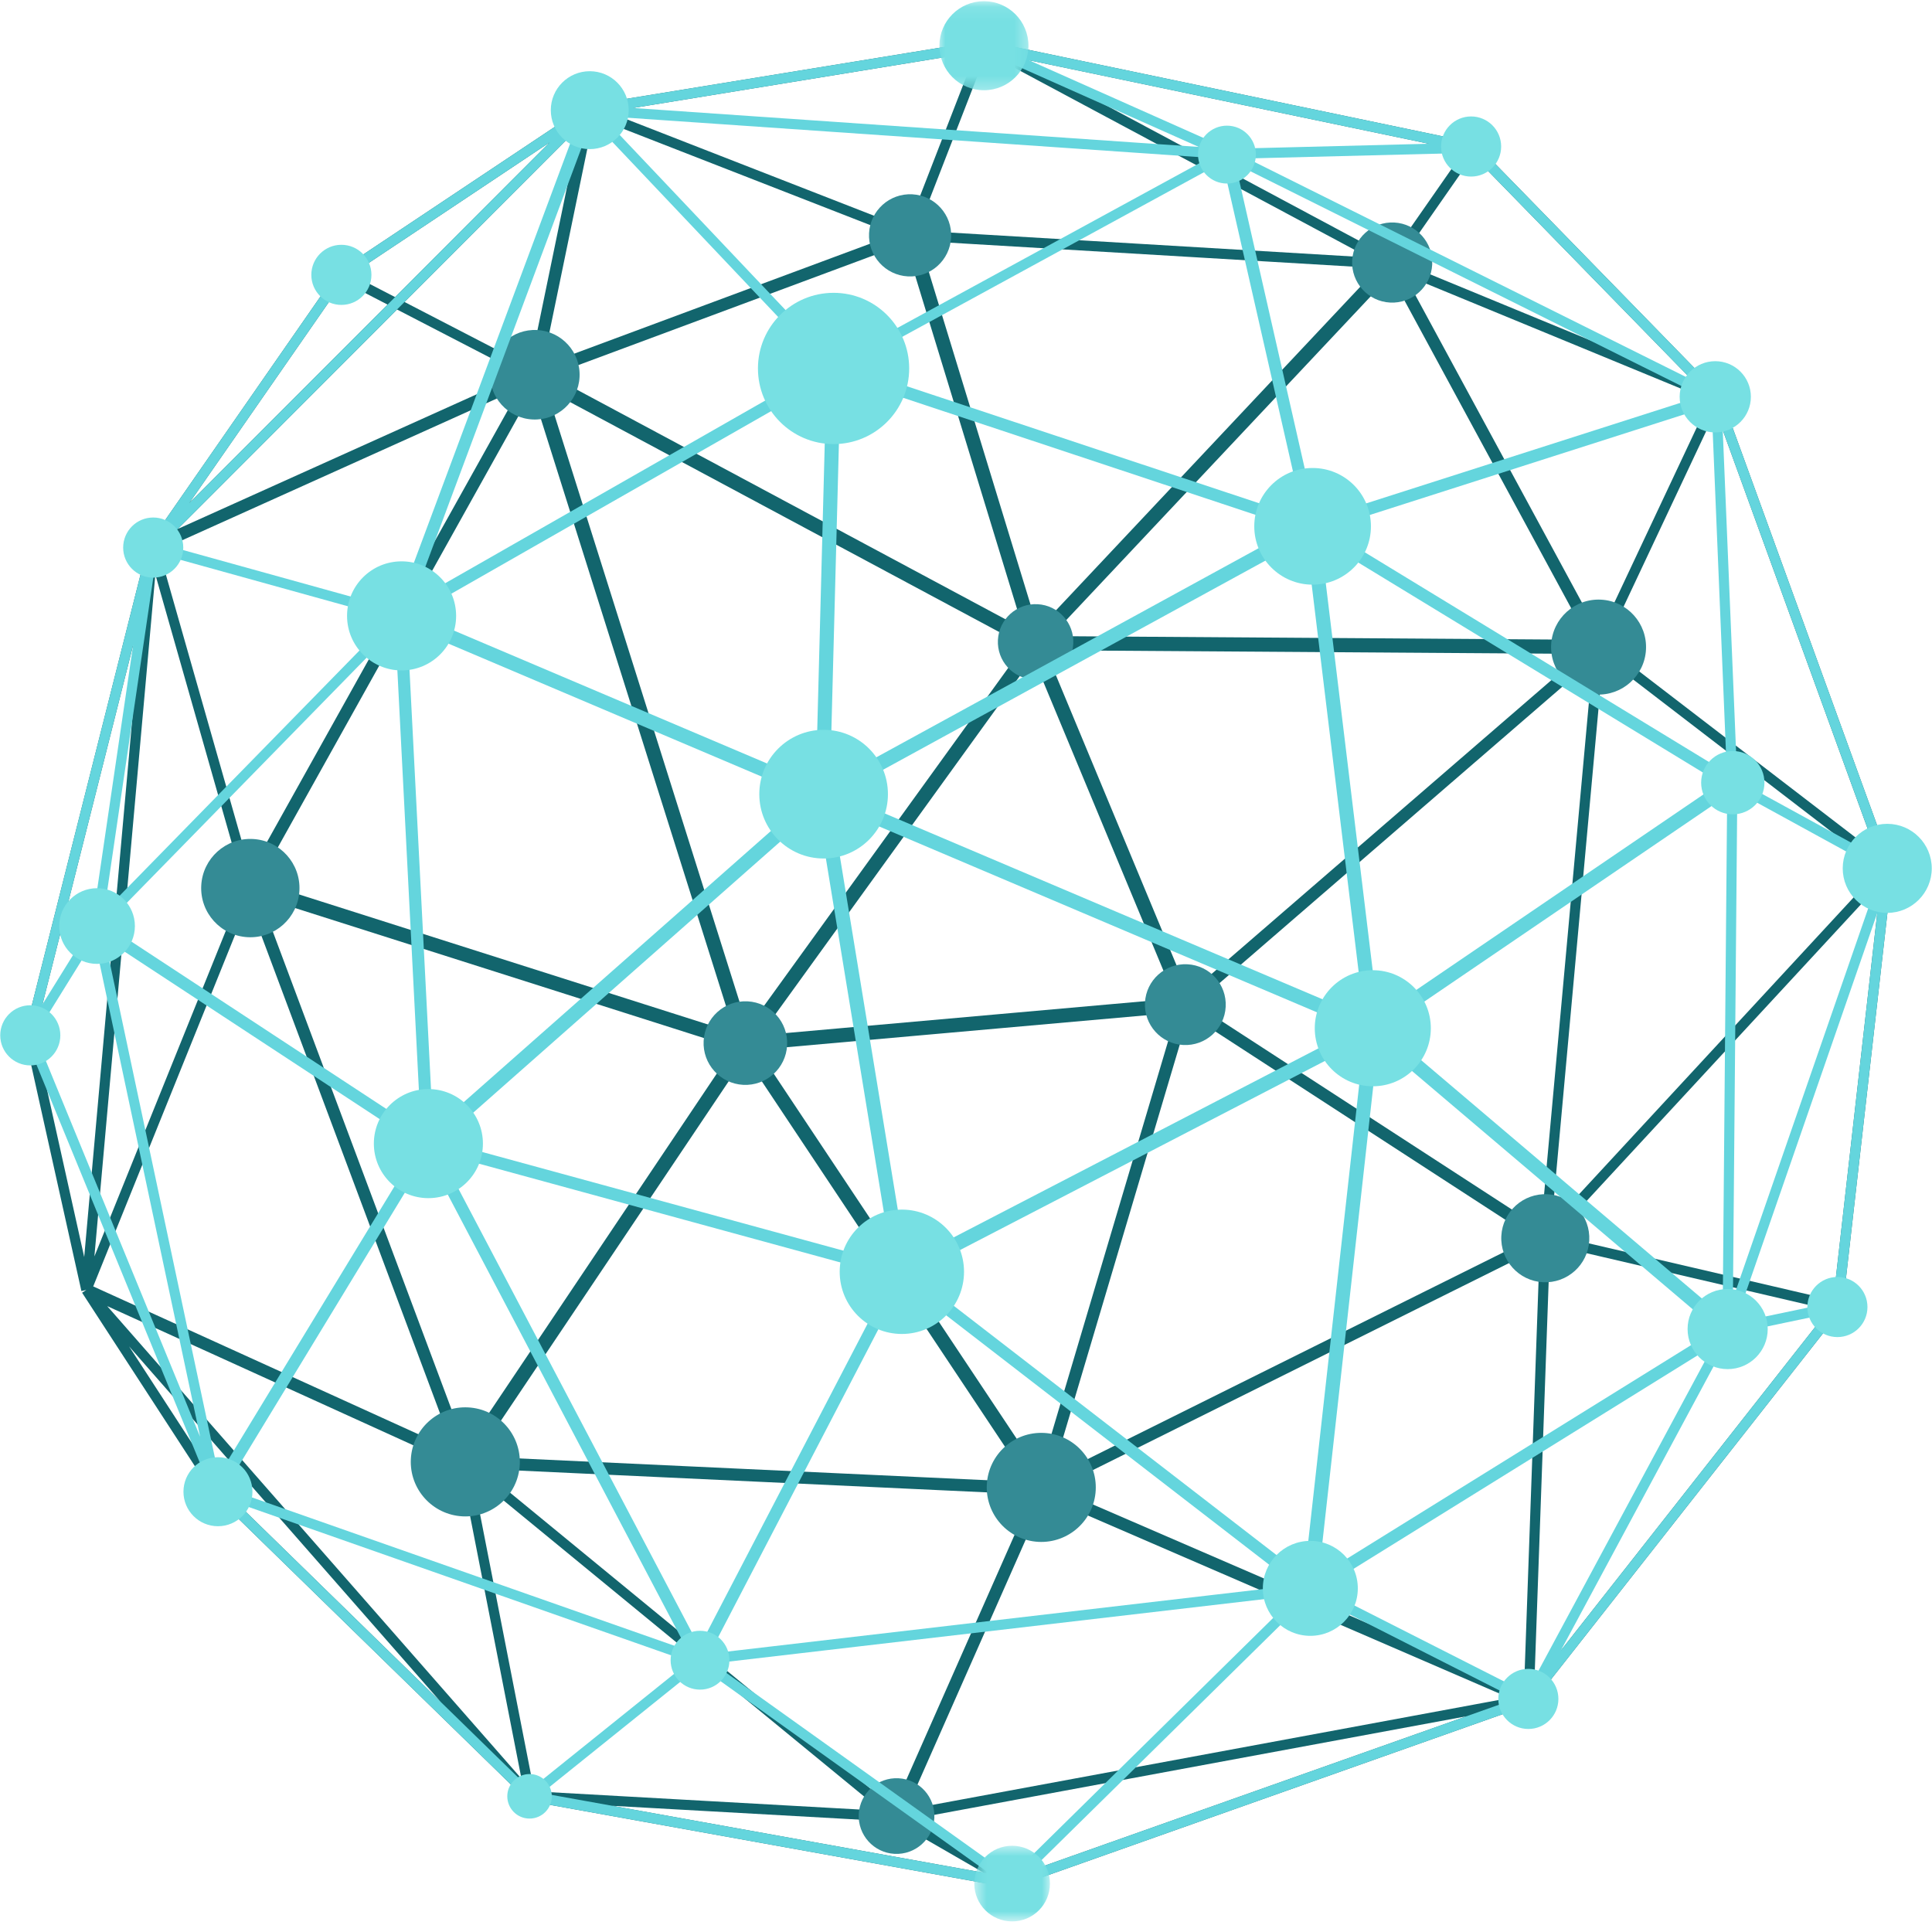 <svg width="140" height="140" viewBox="0 0 140 140" fill="none" xmlns="http://www.w3.org/2000/svg">
<g clip-path="url(#clip0_5_2150)">
<path d="M10.29 44.205L6.102 91.089L2.523 74.979L10.29 44.205ZM11.257 41.631L17.679 64.189L6.841 91.045L11.257 41.631ZM37.695 28.117L18.149 63.157L11.527 39.904L37.695 28.117ZM28.77 22.428L37.803 27.103L12.886 38.328L28.77 22.428ZM24.863 20.405L28.086 22.073L13.713 36.461L24.863 20.405ZM39.823 10.323L28.63 21.529L25.467 19.892L39.823 10.323ZM38.398 26.585L29.312 21.882L41.988 9.193L38.398 26.585ZM43.031 8.499L64.824 17L39.318 26.48L43.031 8.499ZM70.716 3.773L65.749 16.574L44.072 8.119L70.716 3.773ZM71.483 3.827L99.189 18.655L66.48 16.711L71.483 3.827ZM106.082 10.949L100.72 18.643L73.713 4.188L106.082 10.949ZM106.746 11.277L122.869 27.806L101.396 18.955L106.746 11.277ZM115.889 45.986L101.755 19.896L123.877 29.014L115.889 45.986ZM135.995 61.865L116.33 46.769L124.329 29.775L135.995 61.865ZM112.43 88.696L116.178 47.575L136.227 62.968L112.43 88.696ZM132.847 94.226L112.664 89.523L136.278 63.992L132.847 94.226ZM111.182 122.049L112.318 90.194L132.52 94.903L111.182 122.049ZM110.431 122.531L76.517 107.86L111.576 90.421L110.431 122.531ZM65.679 131.139L75.699 108.465L109.395 123.041L65.679 131.139ZM73.318 136.035L66.019 131.822L106.266 124.368L73.318 136.035ZM44.365 130.856L64.867 132.004L71.278 135.704L44.365 130.856ZM34.228 106.871L63.875 131.214L38.713 129.805L34.228 106.871ZM7.771 94.647L33.365 106.283L37.787 128.89L7.771 94.647ZM15.986 107.766L9.351 97.561L31.939 123.331L15.986 107.766ZM32.888 105.099L6.755 93.218L18.013 65.32L32.888 105.099ZM53.223 74.849L18.75 63.885L38.566 28.362L53.223 74.849ZM74.232 46.776L54.192 74.508L39.595 28.217L74.232 46.776ZM74.137 45.56L39.885 27.208L65.605 17.649L74.137 45.56ZM75.224 45.605L66.618 17.455L99.84 19.428L75.224 45.605ZM76.172 46.095L100.775 19.934L115.092 46.36L76.172 46.095ZM86.144 73.493L111.081 89.686L76.182 107.043L86.144 73.493ZM75.763 47.12L114.618 47.384L86.12 72.023L75.763 47.12ZM85.146 72.355L55.084 75.025L74.869 47.645L85.146 72.355ZM54.915 76.071L85.261 73.375L75.346 106.77L54.915 76.071ZM74.811 108.297L64.775 131.005L34.854 106.435L74.811 108.297ZM33.753 104.898L18.828 64.988L53.201 75.918L33.753 104.898ZM54.008 76.561L74.534 107.403L34.558 105.541L54.008 76.561ZM111.665 89.015L86.619 72.755L115.415 47.857L111.665 89.015ZM5.899 93.555L6.256 93.475L5.949 93.676L6.077 93.871L6.074 93.876L6.081 93.879L15.394 108.201L15.702 108L15.445 108.264L38.153 130.417L38.408 130.155L38.344 130.516L73.214 136.799L73.28 136.437L73.402 136.783L110.897 123.505L110.775 123.159L111.064 123.385L133.452 94.903L133.165 94.677L133.529 94.717L137.133 62.964L136.768 62.923L137.112 62.797L124.718 28.696L124.372 28.821L124.635 28.564L106.961 10.447L106.699 10.704L106.773 10.345L71.365 2.949L71.291 3.309L71.231 2.947L42.631 7.611L42.69 7.973L42.487 7.668L24.544 19.626L24.746 19.931L24.445 19.723L10.905 39.22L10.886 39.228L10.891 39.239L10.765 39.42L11.067 39.63L10.711 39.54L1.791 74.884L2.147 74.973L1.788 75.053L5.899 93.555Z" fill="#12656D"/>
<path d="M38.586 30.396C40.374 30.491 41.902 29.116 41.996 27.325C42.089 25.535 40.715 24.009 38.924 23.915C37.135 23.82 35.608 25.196 35.515 26.986C35.422 28.776 36.795 30.303 38.586 30.396Z" fill="#348B95"/>
<path d="M57.038 75.744C57.126 74.073 55.843 72.648 54.171 72.561C52.502 72.473 51.075 73.755 50.988 75.427C50.9 77.098 52.184 78.524 53.855 78.612C55.526 78.699 56.951 77.416 57.038 75.744Z" fill="#348B95"/>
<path d="M29.772 105.725C29.658 107.905 31.332 109.764 33.513 109.88C35.691 109.993 37.551 108.318 37.664 106.139C37.778 103.959 36.104 102.099 33.925 101.986C31.747 101.87 29.887 103.546 29.772 105.725Z" fill="#348B95"/>
<path d="M68.922 17.21C69.01 15.568 67.747 14.165 66.105 14.08C64.463 13.994 63.061 15.256 62.975 16.898C62.889 18.541 64.151 19.943 65.793 20.029C67.436 20.115 68.836 18.853 68.922 17.21Z" fill="#348B95"/>
<path d="M21.697 64.541C21.799 62.576 20.291 60.9 18.327 60.797C16.363 60.693 14.685 62.202 14.583 64.168C14.48 66.134 15.989 67.81 17.953 67.912C19.918 68.015 21.593 66.507 21.697 64.541Z" fill="#348B95"/>
<path d="M62.228 131.453C62.15 132.966 63.311 134.257 64.823 134.337C66.335 134.416 67.626 133.254 67.706 131.741C67.785 130.228 66.624 128.939 65.112 128.86C63.599 128.78 62.309 129.94 62.228 131.453Z" fill="#348B95"/>
<path d="M108.792 89.559C108.7 91.319 110.05 92.822 111.81 92.915C113.571 93.005 115.071 91.655 115.163 89.893C115.256 88.133 113.905 86.632 112.144 86.539C110.386 86.447 108.884 87.799 108.792 89.559Z" fill="#348B95"/>
<path d="M75.247 111.729C77.426 111.842 79.285 110.168 79.399 107.99C79.513 105.809 77.839 103.95 75.661 103.836C73.481 103.721 71.623 105.395 71.509 107.574C71.394 109.754 73.068 111.614 75.247 111.729Z" fill="#348B95"/>
<path d="M103.782 19.177C103.865 17.576 102.638 16.209 101.035 16.125C99.434 16.042 98.069 17.271 97.984 18.872C97.899 20.475 99.13 21.841 100.731 21.925C102.333 22.009 103.699 20.778 103.782 19.177Z" fill="#348B95"/>
<path d="M119.274 47.071C119.375 45.172 117.916 43.552 116.019 43.454C114.12 43.353 112.502 44.812 112.402 46.71C112.303 48.608 113.76 50.226 115.657 50.327C117.556 50.426 119.176 48.968 119.274 47.071Z" fill="#348B95"/>
<path d="M74.898 49.243C76.406 49.322 77.693 48.164 77.773 46.657C77.852 45.148 76.694 43.862 75.186 43.783C73.678 43.705 72.392 44.863 72.313 46.371C72.234 47.879 73.391 49.165 74.898 49.243Z" fill="#348B95"/>
<path d="M88.818 72.953C88.903 71.337 87.663 69.959 86.047 69.875C84.433 69.79 83.055 71.031 82.97 72.645C82.886 74.261 84.127 75.639 85.741 75.724C87.357 75.809 88.735 74.569 88.818 72.953Z" fill="#348B95"/>
<path d="M11.369 40.094L28.335 44.8L7.548 66.052L11.369 40.094ZM41.633 9.549L28.735 44.15L11.77 39.444L41.633 9.549ZM25.008 20.198L39.823 10.323L13.713 36.461L25.008 20.198ZM42.884 8.711L59.782 26.552L29.868 43.629L42.884 8.711ZM87.631 11.435L60.493 26.237L43.603 8.403L87.631 11.435ZM71.241 3.687L86.868 10.647L45.876 7.825L71.241 3.687ZM103.533 10.417L88.983 10.786L74.57 4.368L103.533 10.417ZM122.599 27.529L90.392 11.483L106.549 11.075L122.599 27.529ZM95.384 37.634L89.523 11.869L123.306 28.7L95.384 37.634ZM125.132 56.006L96.113 38.324L124.03 29.393L125.132 56.006ZM136.093 62.132L125.889 56.541L124.836 31.172L136.093 62.132ZM125.574 94.115L125.892 57.38L136.322 63.095L125.574 94.115ZM132.829 94.37L125.746 95.856L136.032 66.17L132.829 94.37ZM113.101 119.608L125.395 96.739L125.421 96.721L125.411 96.707L125.43 96.671L132.253 95.242L113.101 119.608ZM110.622 122.671L95.758 115.128L124.146 97.511L110.622 122.671ZM74.713 135.54L95.005 115.569L109.847 123.099L74.713 135.54ZM73.243 135.959L51.672 120.539L93.917 115.609L73.243 135.959ZM39.264 129.936L50.7 120.743L71.741 135.788L39.264 129.936ZM17.144 108.895L49.944 120.412L38.433 129.666L17.144 108.895ZM30.966 83.746L49.827 119.594L16.32 107.829L30.966 83.746ZM30.51 82.009L7.647 67L28.639 45.538L30.51 82.009ZM58.66 57.746L31.382 81.827L29.512 45.373L58.66 57.746ZM59.117 56.824L30.102 44.508L59.886 27.506L59.117 56.824ZM64.664 91.598L31.981 82.668L59.254 58.59L64.664 91.598ZM61.425 26.564L88.592 11.745L94.461 37.536L61.425 26.564ZM93.868 38.267L60.146 56.713L60.917 27.322L93.868 38.267ZM98.849 73.691L60.786 57.533L94.643 39.013L98.849 73.691ZM99.871 73.612L95.687 39.095L124.651 56.742L99.871 73.612ZM100.31 74.554L125.157 57.639L124.83 95.371L100.31 74.554ZM99.867 75.526L124.377 96.333L95.553 114.221L99.867 75.526ZM66.165 92.346L98.849 75.407L94.517 114.241L66.165 92.346ZM60.267 58.428L98.258 74.557L65.679 91.443L60.267 58.428ZM50.684 119.334L31.854 83.545L64.645 92.505L50.684 119.334ZM65.434 92.894L93.895 114.873L51.419 119.83L65.434 92.894ZM7.586 68.014L30.396 82.988L15.846 106.916L7.586 68.014ZM2.556 75.008L6.851 68.085L14.5 104.109L2.556 75.008ZM9.648 46.745L6.669 66.989L3.08 72.775L9.648 46.745ZM1.791 74.884L2.147 74.973L1.807 75.113L15.362 108.14L15.702 108.001L15.445 108.264L38.153 130.417L38.408 130.155L38.344 130.516L73.214 136.799L73.28 136.437L73.402 136.783L110.897 123.505L110.775 123.159L111.064 123.385L133.452 94.903L133.165 94.677L133.529 94.717L137.133 62.964L136.768 62.923L137.113 62.797L124.718 28.696L124.372 28.821L124.635 28.564L106.961 10.447L106.699 10.704L106.773 10.345L71.365 2.949L71.291 3.309L71.231 2.947L42.632 7.611L42.69 7.973L42.487 7.668L24.544 19.626L24.747 19.931L24.445 19.723L10.765 39.42L11.067 39.63L10.711 39.54L1.791 74.884Z" fill="#64D5DD"/>
<path d="M60.847 92.158C60.847 94.647 62.864 96.664 65.352 96.664C67.84 96.664 69.857 94.647 69.857 92.158C69.857 89.67 67.84 87.652 65.352 87.652C62.864 87.652 60.847 89.67 60.847 92.158Z" fill="#77E0E3"/>
<path d="M38.373 128.554C37.483 128.554 36.76 129.277 36.76 130.166C36.76 131.059 37.483 131.781 38.373 131.781C39.264 131.781 39.986 131.059 39.986 130.166C39.986 129.277 39.264 128.554 38.373 128.554Z" fill="#77E0E3"/>
<path d="M52.857 120.305C52.857 119.128 51.904 118.173 50.727 118.173C49.55 118.173 48.595 119.128 48.595 120.305C48.595 121.482 49.55 122.437 50.727 122.437C51.904 122.437 52.857 121.482 52.857 120.305Z" fill="#77E0E3"/>
<mask id="mask0_5_2150" style="mask-type:luminance" maskUnits="userSpaceOnUse" x="70" y="133" width="7" height="7">
<path d="M70.56 133.653H76.159V139.233H70.56V133.653Z" fill="white"/>
</mask>
<g mask="url(#mask0_5_2150)">
<path d="M70.602 136.493C70.602 138.006 71.829 139.233 73.343 139.233C74.856 139.233 76.083 138.006 76.083 136.493C76.083 134.979 74.856 133.751 73.343 133.751C71.829 133.751 70.602 134.979 70.602 136.493Z" fill="#77E0E3"/>
</g>
<mask id="mask1_5_2150" style="mask-type:luminance" maskUnits="userSpaceOnUse" x="67" y="0" width="8" height="7">
<path d="M67.947 0.087H74.667V6.72H67.947V0.087Z" fill="white"/>
</mask>
<g mask="url(#mask1_5_2150)">
<path d="M71.301 0.086C69.517 0.086 68.073 1.53 68.073 3.313C68.073 5.095 69.517 6.539 71.301 6.539C73.081 6.539 74.525 5.095 74.525 3.313C74.525 1.53 73.081 0.086 71.301 0.086Z" fill="#77E0E3"/>
</g>
<path d="M24.738 17.739C23.535 17.739 22.56 18.715 22.56 19.918C22.56 21.12 23.535 22.095 24.738 22.095C25.941 22.095 26.915 21.12 26.915 19.918C26.915 18.715 25.941 17.739 24.738 17.739Z" fill="#77E0E3"/>
<path d="M42.735 10.806C44.294 10.806 45.558 9.542 45.558 7.983C45.558 6.424 44.294 5.16 42.735 5.16C41.178 5.16 39.913 6.424 39.913 7.983C39.913 9.542 41.178 10.806 42.735 10.806Z" fill="#77E0E3"/>
<path d="M27.091 82.87C27.091 85.052 28.862 86.822 31.042 86.822C33.224 86.822 34.994 85.052 34.994 82.87C34.994 80.688 33.224 78.918 31.042 78.918C28.862 78.918 27.091 80.688 27.091 82.87Z" fill="#77E0E3"/>
<path d="M2.195 72.845C0.992 72.845 0.017 73.822 0.017 75.024C0.017 76.227 0.992 77.203 2.195 77.203C3.398 77.203 4.372 76.227 4.372 75.024C4.372 73.822 3.398 72.845 2.195 72.845Z" fill="#77E0E3"/>
<path d="M4.292 67.105C4.292 68.619 5.518 69.847 7.034 69.847C8.547 69.847 9.775 68.619 9.775 67.105C9.775 65.59 8.547 64.362 7.034 64.362C5.518 64.362 4.292 65.59 4.292 67.105Z" fill="#77E0E3"/>
<path d="M11.102 41.857C12.305 41.857 13.28 40.883 13.28 39.68C13.28 38.477 12.305 37.501 11.102 37.501C9.899 37.501 8.925 38.477 8.925 39.68C8.925 40.883 9.899 41.857 11.102 41.857Z" fill="#77E0E3"/>
<path d="M29.1 40.677C26.916 40.677 25.149 42.446 25.149 44.629C25.149 46.811 26.916 48.581 29.1 48.581C31.283 48.581 33.052 46.811 33.052 44.629C33.052 42.446 31.283 40.677 29.1 40.677Z" fill="#77E0E3"/>
<path d="M18.293 108.096C18.293 106.714 17.175 105.595 15.794 105.595C14.413 105.595 13.294 106.714 13.294 108.096C13.294 109.477 14.413 110.596 15.794 110.596C17.175 110.596 18.293 109.477 18.293 108.096Z" fill="#77E0E3"/>
<path d="M125.565 54.422C124.298 54.422 123.271 55.449 123.271 56.716C123.271 57.983 124.298 59.01 125.565 59.01C126.831 59.01 127.858 57.983 127.858 56.716C127.858 55.449 126.831 54.422 125.565 54.422Z" fill="#77E0E3"/>
<path d="M122.289 96.308C122.289 97.911 123.589 99.212 125.192 99.212C126.795 99.212 128.096 97.911 128.096 96.308C128.096 94.703 126.795 93.405 125.192 93.405C123.589 93.405 122.289 94.703 122.289 96.308Z" fill="#77E0E3"/>
<path d="M124.294 26.173C122.869 26.173 121.714 27.328 121.714 28.754C121.714 30.179 122.869 31.335 124.294 31.335C125.719 31.335 126.875 30.179 126.875 28.754C126.875 27.328 125.719 26.173 124.294 26.173Z" fill="#77E0E3"/>
<path d="M110.749 125.288C111.952 125.288 112.927 124.313 112.927 123.11C112.927 121.906 111.952 120.932 110.749 120.932C109.547 120.932 108.573 121.906 108.573 123.11C108.573 124.313 109.547 125.288 110.749 125.288Z" fill="#77E0E3"/>
<path d="M139.982 62.924C139.982 61.144 138.537 59.698 136.757 59.698C134.976 59.698 133.531 61.144 133.531 62.924C133.531 64.706 134.976 66.151 136.757 66.151C138.537 66.151 139.982 64.706 139.982 62.924Z" fill="#77E0E3"/>
<path d="M130.969 94.713C130.969 95.916 131.943 96.89 133.146 96.89C134.349 96.89 135.323 95.916 135.323 94.713C135.323 93.51 134.349 92.534 133.146 92.534C131.943 92.534 130.969 93.51 130.969 94.713Z" fill="#77E0E3"/>
<path d="M106.601 8.438C105.4 8.438 104.425 9.414 104.425 10.617C104.425 11.82 105.4 12.795 106.601 12.795C107.804 12.795 108.779 11.82 108.779 10.617C108.779 9.414 107.804 8.438 106.601 8.438Z" fill="#77E0E3"/>
<path d="M64.343 57.547C64.343 54.973 62.258 52.885 59.684 52.885C57.108 52.885 55.022 54.973 55.022 57.547C55.022 60.121 57.108 62.21 59.684 62.21C62.258 62.21 64.343 60.121 64.343 57.547Z" fill="#77E0E3"/>
<path d="M103.683 74.511C103.683 72.188 101.8 70.305 99.477 70.305C97.156 70.305 95.273 72.188 95.273 74.511C95.273 76.834 97.156 78.716 99.477 78.716C101.8 78.716 103.683 76.834 103.683 74.511Z" fill="#77E0E3"/>
<path d="M60.404 21.219C57.377 21.219 54.924 23.673 54.924 26.699C54.924 29.727 57.377 32.181 60.404 32.181C63.43 32.181 65.883 29.727 65.883 26.699C65.883 23.673 63.43 21.219 60.404 21.219Z" fill="#77E0E3"/>
<path d="M88.909 9.106C87.751 9.106 86.813 10.045 86.813 11.203C86.813 12.362 87.751 13.3 88.909 13.3C90.068 13.3 91.006 12.362 91.006 11.203C91.006 10.045 90.068 9.106 88.909 9.106Z" fill="#77E0E3"/>
<path d="M91.51 115.099C91.51 116.998 93.052 118.539 94.952 118.539C96.851 118.539 98.392 116.998 98.392 115.099C98.392 113.197 96.851 111.657 94.952 111.657C93.052 111.657 91.51 113.197 91.51 115.099Z" fill="#77E0E3"/>
<path d="M95.115 33.912C92.782 33.912 90.889 35.803 90.889 38.14C90.889 40.475 92.782 42.367 95.115 42.367C97.45 42.367 99.343 40.475 99.343 38.14C99.343 35.803 97.45 33.912 95.115 33.912Z" fill="#77E0E3"/>
</g>
<defs>
<clipPath id="clip0_5_2150">
<rect width="140" height="140" fill="white"/>
</clipPath>
</defs>
</svg>
